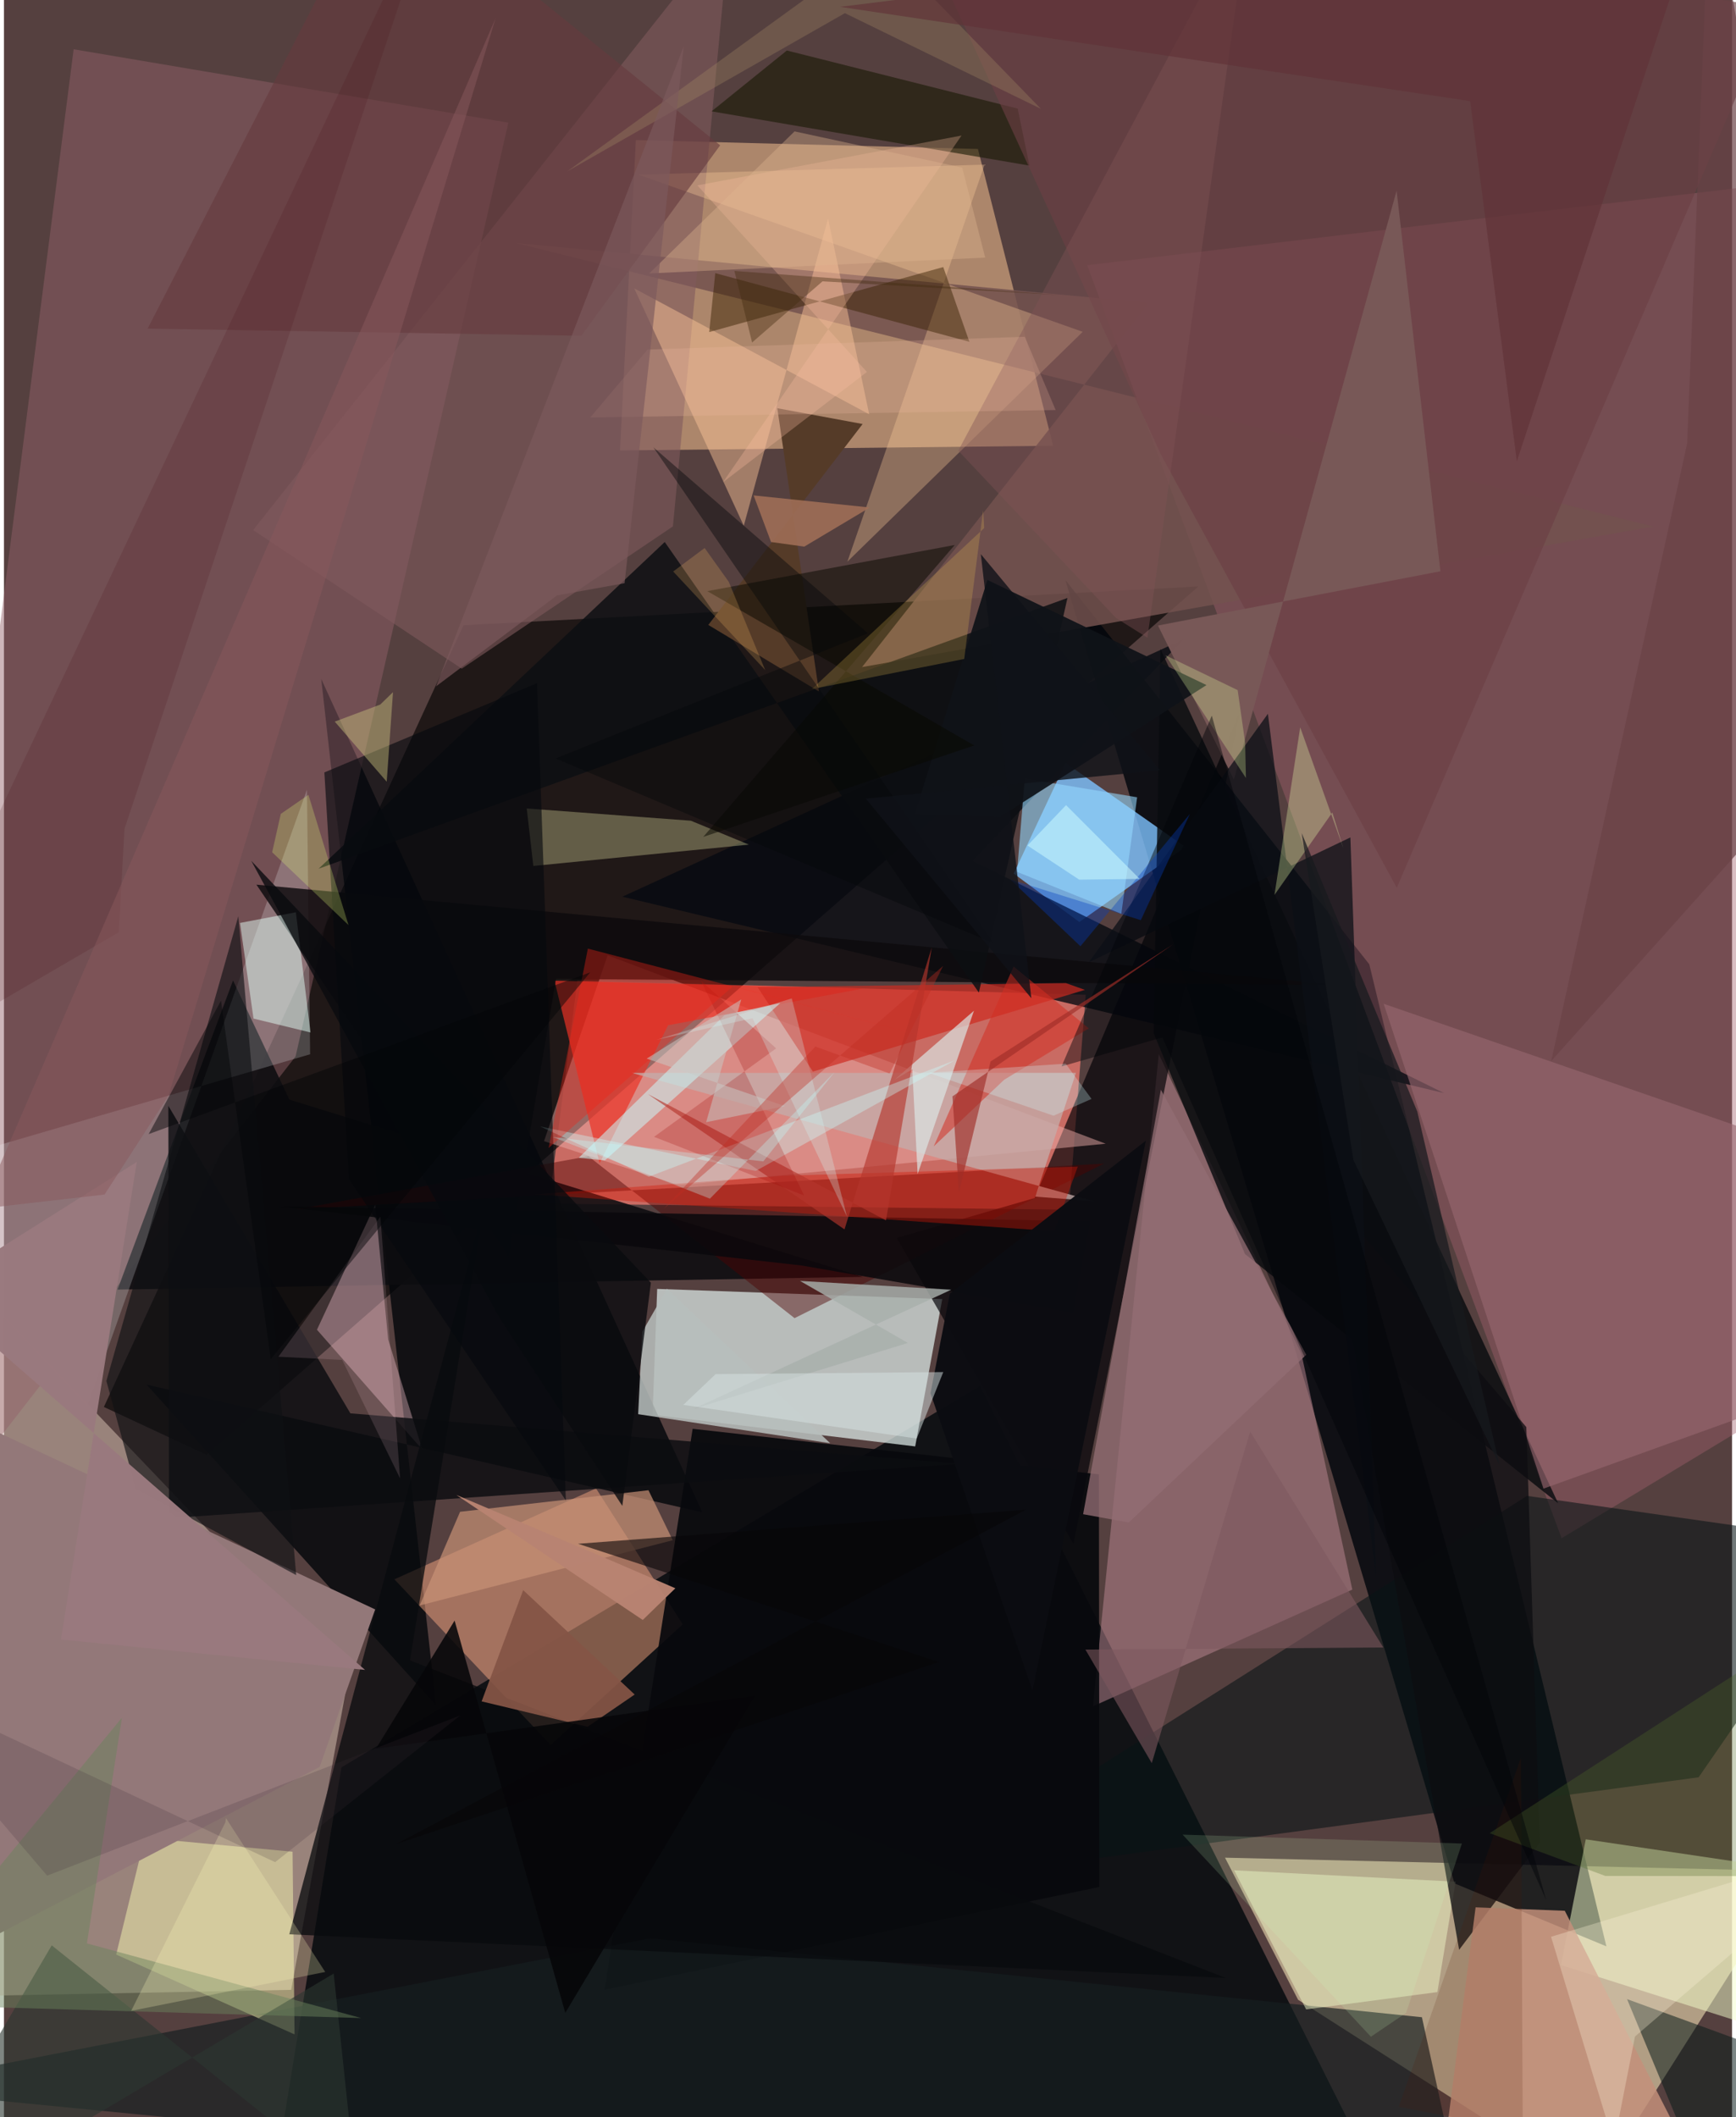 <svg xmlns="http://www.w3.org/2000/svg" width="228" height="278" viewBox="0 0 836 1024"><path fill="#55403f" d="M0 0h836v1024H0z"/><path fill="#f9e9bb" fill-opacity=".557" d="M769.092 1058.655L866.336 905l-275.628-6.508 35.357 68.727z"/><path fill="#111215" fill-opacity=".988" d="M163.256 854.804l308.969-184.49 185.93 371.068-527.55 13.636z"/><path fill="#e5cfc0" fill-opacity=".471" d="M-62 966.317l31.287-361.789 197.321 206.507-27.657 151.381z"/><path fill="#fc7e74" fill-opacity=".694" d="M515.191 585.087L263.65 582.18l13.768-107.964 245.907 6.92z"/><path fill-opacity=".627" d="M98.039 703.647l-49.694-23.152 173.966-378.1 355.437-18.709z"/><path fill="#dcac84" fill-opacity=".647" d="M507.57 215.608L471.182 72.05l-165.483-4.3-7.671 150.108z"/><path fill="#00060b" fill-opacity=".816" d="M775.206 941.378l-73.46-30.439-188.285-630.43 147.05 185.88z"/><path fill="#deebe8" fill-opacity=".722" d="M453.926 628.32l-137.913-4.923-2.24 60.9L440.83 699.58z"/><path fill="#02060a" fill-opacity=".796" d="M209.05 824.839L69.038 669.71l268.819 61.762-184.362-403.066z"/><path fill="#a1626c" fill-opacity=".416" d="M524.019 128.256L842.43 90.523 898 656.689 753.545 743.99z"/><path fill="#93626a" fill-opacity=".463" d="M-62 772.657L33.712 23.834l210.294 35.5-102.927 451.611z"/><path fill="#7dc2fd" fill-opacity=".8" d="M513.604 369.014l-25.107 53.51 31.752 23.437 51.302-36.286z"/><path fill="#b88591" fill-opacity=".522" d="M526.815 825.28l31.847-315.449 69.058 145.12 24.58 113.888z"/><path fill="#fdab85" fill-opacity=".471" d="M286.438 719.896l41.918 65.747-63.866 58.352-75.605-80.137z"/><path fill="#000105" fill-opacity=".675" d="M498.598 579.442l99.578-236.033-80.774 403.347-85.503-147.993z"/><path fill="#edafaa" fill-opacity=".478" d="M292.037 462.032l-30.767 89.91 65.327 21.294 206.382-20.058z"/><path fill="#0d0d10" fill-opacity=".886" d="M415.527 617.574l-360.588 6.15 55.888-149.508 27.261 57.637z"/><path fill="#060a11" fill-opacity=".788" d="M468.54 416.384L696.7 528.703l-397.53-95.004 271.487-124.496z"/><path fill="#081416" fill-opacity=".576" d="M736.796 723.502L441.011 910.579l378.825-50.97L898 746.473z"/><path fill="#f4ffcc" fill-opacity=".498" d="M765.237 889.615l-12.003 60.798 130.49 41.41 14.276-82.5z"/><path fill="#f8fcfe" fill-opacity=".208" d="M-62 571.238l102.349 108.74 106.237-298.045 1.527 127.982z"/><path fill="#08090d" fill-opacity=".929" d="M529.702 713.094l-196.53-22.036-42.594 271.298 239.363-49.693z"/><path fill="#161e1f" fill-opacity=".675" d="M-62 1010.195L710.136 1086 685.97 975.664l-373.349-38.17z"/><path fill="#73524e" fill-opacity=".847" d="M415.122 322.649l382.784-68-550.545-137.172 306.347 29.028z"/><path fill="#fdffb3" fill-opacity=".463" d="M139.62 895.62l-71.553-6.701-13.781 56.428 86.299 38.621z"/><path fill="#e9bbc4" fill-opacity=".404" d="M202.39 701.116l-16.522-53.257-6.282-65.161-28.17 60.454z"/><path fill="#805a5c" fill-opacity=".596" d="M221.469 323.414l102.154-68.808L351.14-34.94 120.531 256.383z"/><path fill="#ea3225" fill-opacity=".694" d="M266.31 474.331l149.327 3.78-94.335 17.764-33.165 66.764z"/><path fill="#090b0f" fill-opacity=".82" d="M751.865 727.077L600.372 606.534l-44.197-106.855 3.304-185.795z"/><path fill="#0b0d10" fill-opacity=".827" d="M79.864 734.287l-.33-199.432 88.058 148.728 295.21 24.414z"/><path fill="#ffce9c" fill-opacity=".329" d="M521.87 160.487L408.03 271.649l66.385-192.025-167.46 4.85z"/><path fill="#dada9e" fill-opacity=".357" d="M256.097 418.83l104.276-10.312-28.057-11.562-79.407-5.925z"/><path fill="#966870" fill-opacity=".631" d="M865.909 554.068l-8.85 125.514-112.266 40.411-77.317-234.49z"/><path fill="#0d0a0d" fill-opacity=".824" d="M267.083 473.476l378.601 2.975-523.56-48.579 122.106 179.94z"/><path fill="#4e0000" fill-opacity=".443" d="M141.758 584.888l390.393-22.091-149.682 74.745-99.72-78.312z"/><path fill="#e9f0c1" fill-opacity=".522" d="M629.967 971.884l63.486-8.379 8.819-53.4-107.15-5.513z"/><path fill="#937879" d="M152.724 854.593l26.862-76.171-208.003-97.652 3.499 266.204z"/><path fill="#090b0e" fill-opacity=".765" d="M196.438 803.06l394.71 153.63-453.113-21.143 94.051-351.993z"/><path fill="#e3fff8" fill-opacity=".49" d="M114.184 446.393l27.032-5.157 7.086 58.132-27.58-6.716z"/><path fill="#c4aca9" fill-opacity=".761" d="M498.96 578.769l28.192 2.182-223.404-62.024 214.849-.018z"/><path fill="#c89177" fill-opacity=".694" d="M201.12 776.503l122.416-31.554-11.735-24.171-91.14 10.42z"/><path fill="#fcc499" fill-opacity=".459" d="M304.91 139.48l113.662 60.892-19.896-94.64L357.893 254.3z"/><path fill="#ce2b20" fill-opacity=".694" d="M513.744 475.492l9.192 3.276-131.594 39.521-26.738-40.81z"/><path fill="#0d0f12" fill-opacity=".839" d="M152.219 420.172l362.264-130.953-42.85 190.856-151.961-217.927z"/><path fill="#161802" fill-opacity=".592" d="M496.115 80.096l-153.797-26.24 36.426-29.426 111.66 28.094z"/><path fill="#95d9ff" fill-opacity=".58" d="M490.103 421.688l50.445 20.285 7.648-56.358-54.364-9.073z"/><path fill="#553b28" d="M394.265 334.443L374.12 197.446l41.28 7.635-74.658 97.183z"/><path fill="#6b3f44" fill-opacity=".624" d="M559.923 220.271L430.346-62l426.07 65.887-182.611 425.509z"/><path fill="#091c1a" fill-opacity=".533" d="M883.96 1002.738L834.66 1086l-49.453-119.093 95.799 34.9z"/><path fill="#b7bebc" fill-opacity=".863" d="M399.706 698.026l-78.955-74.71-11.91 20.753-2.037 39.922z"/><path fill="#785857" fill-opacity=".988" d="M673.719 92.246l21.196 184.063-136.634 26.231 36.71 74.54z"/><path fill="#0f1114" fill-opacity=".631" d="M63.743 720.044l77.636 41.774-28.004-318.672-63.82 224.787z"/><path fill="#0a090c" fill-opacity=".863" d="M132.71 583.459l392.654 7.213-8.348 44.105-131.247-22.707z"/><path fill="#926d73" fill-opacity=".773" d="M630.029 655.26l-85.871 81.114-22.087-4.005 37.61-205.317z"/><path fill="#0c0d10" fill-opacity=".749" d="M703.97 943.055l39.047-51.834-6.541-200.99-96.68-113.424z"/><path fill="#d41706" fill-opacity=".392" d="M256.794 577.683l251.381 17.834 11.29-31.253-142.546 4.407z"/><path fill="#653a3e" fill-opacity=".604" d="M69.513 158.936L182.86-62 346.477 70.274l-67.136 92.132z"/><path fill="#101318" fill-opacity=".933" d="M475.763 280.486l105.988 50.862-99.82 63.742-41.328-1.178z"/><path fill="#0c1016" fill-opacity=".745" d="M524.804 465.431l86.661-120.194 52.34 417.482-12.443-357.685z"/><path fill="#caf9fa" fill-opacity=".537" d="M348.62 490.958l-70.562 69.045 12.689 1.242 84.902-76.159z"/><path fill="#e8fca9" fill-opacity=".322" d="M642.633 392.965l5.332 17.284-20.875-58.44-12.446 81.023z"/><path fill="#dde8e7" fill-opacity=".675" d="M442.013 567.82l27.253-78.968-38.395 33.33 8.564-4.95z"/><path fill="#361f01" fill-opacity=".463" d="M467.042 165.323L344.114 132.11l-2.933 28.499 113.221-31.445z"/><path fill="#c4907b" fill-opacity=".839" d="M695.927 1046.653l16.012-124.139 43.155 1.668L837.664 1086z"/><path fill="#0c0d12" fill-opacity=".98" d="M497.572 817.602l54.867-265.928-94.864 74.063-9.343 48.15z"/><path fill="#090b0e" fill-opacity=".792" d="M299.148 728.358l-59.6-91.288-119.901-220.72 193.32 204.047z"/><path fill="#b4352c" fill-opacity=".639" d="M426.7 590.258l-115.127-61.047 95.053 65.403 42.225-136.364z"/><path fill="#c8fdfd" fill-opacity=".369" d="M311.97 569.118l-52.62-24.308 104.304 21.549 96.375-53.518z"/><path fill="#d32e23" fill-opacity=".537" d="M488.444 467.458l-38.66 87.002 34.09-32.22 40.94-24.849z"/><path fill="#080901" fill-opacity=".502" d="M340.26 285.913l129.132 74.648-131.107 44.224 121.687-141.2z"/><path fill="#2b3831" fill-opacity=".604" d="M170.521 1058.582L23.101 940.907-62 1086l221.52-131.456z"/><path fill="#ffc3a4" fill-opacity=".286" d="M463.243 65.558L347.82 233.263l69.662-53.36L335.46 89.67z"/><path fill="#edbf51" fill-opacity=".235" d="M390.814 333.295l83.393-77.909-.5-8.67-9.167 71.999z"/><path fill="#a16f57" fill-opacity=".878" d="M387.174 264.38l-16.085-2.23-8.418-22.534 56.217 5.843z"/><path fill="#a8afab" fill-opacity=".816" d="M385.116 619.535l73.14 4.25-124.578 57.6 103.635-31.853z"/><path fill="#fdf4d9" fill-opacity=".302" d="M778.836 1036.914l10.21-51.936L898 891.507 748.436 936.74z"/><path fill="#845546" fill-opacity=".937" d="M251.185 769.083l53.937 50.5-22.777 15.593-51.266-12.273z"/><path fill="#9d0000" fill-opacity=".224" d="M337.182 474.326l36.38 32.736-59.063 42.784 72.58 28.383z"/><path fill="#06090d" fill-opacity=".62" d="M166.883 570.336l104.948 155.376-13.952-395.285-102.875 43.163z"/><path fill="#060608" fill-opacity=".878" d="M218.004 783.823l53.541 189.753 91.792-153.393-183.408 25.62z"/><path fill="#7e585e" fill-opacity=".584" d="M523.175 797.847l32.108 54.923 47.613-160.35 64.393 104.405z"/><path fill="#6a835b" fill-opacity=".482" d="M40.132 939.952l16.935-109.149-114.009 138.516 229.726 6.734z"/><path fill="#fdf7bc" fill-opacity=".247" d="M155.413 953.771l-93.87 18.819 45.557-91.14.302-2.102z"/><path fill="#f32516" fill-opacity=".373" d="M352.736 476.987l-89.253 78.278 18.988-96.453 174.806 45.624z"/><path fill="#511a02" fill-opacity=".153" d="M735.015 1086l-18.243-58.98-41.99-8.02 59.098-168.937z"/><path fill="#506a28" fill-opacity=".302" d="M718.723 886.634l55.964 20.685 82.915.097 33.404-132.26z"/><path fill="#b98472" fill-opacity=".973" d="M292.256 754.134l-73.405-31.082 90.181 60.47 15.777-15.33z"/><path fill="#e7fea1" fill-opacity=".275" d="M561.906 316.925l38.927 59.377-.395-17.211-3.603-25.297z"/><path fill="#470f18" fill-opacity=".161" d="M212.532-62L-62 519.404l117.559-68.505 2.743-49.958z"/><path fill="#99797e" fill-opacity=".984" d="M27.583 792.964l147.077 14.704-209.716-183.013 99.318-62.67z"/><path fill="#c8c8c6" fill-opacity=".518" d="M377.78 534.988l-38.095 7.779 17.006-59.388-45.78 28.637z"/><path fill="#a28a65" fill-opacity=".322" d="M501.644 52.641L406.818 6.366 272.53 82.874l151.733-109.94z"/><path fill="#d6e2e1" fill-opacity=".51" d="M441.553 695.764l-112.909-16.266 15.644-14.876 110.126-.999z"/><path fill="#ffd1dd" fill-opacity=".141" d="M182.103 588.437l9.54 126.605-28.023-57.301-30.85-1.527z"/><path fill="#cdc780" fill-opacity=".435" d="M160.034 349.02l21.993-8.243 6.186-6.01-3.045 43.31z"/><path fill="#89585d" fill-opacity=".49" d="M-11.11 584.605l59.786-6.851 30.93-47.831L237.831 8.817z"/><path fill="#020308" fill-opacity=".447" d="M560.418 501.783l-48.775 13.998 72.679-169.65 161.787 572.933z"/><path fill="#d2f9f7" fill-opacity=".275" d="M315.653 502.908l65.466-20.014 26.712 105.603-45.718-96.02z"/><path fill="#053fbf" fill-opacity=".361" d="M549.99 445.048l23.742-51.398-52.956 64.026-34.081-32.402z"/><path fill="#e6ff79" fill-opacity=".255" d="M133.922 393.655l-4.172 18.554 36.931 35.204-19.396-62.992z"/><path fill="#040508" fill-opacity=".467" d="M70 548.526l35.006-64.56L129.06 657.35l154.557-187.06z"/><path fill="#7f5256" fill-opacity=".404" d="M602.822-46.46L461.651 217.979l76.34 80.931 15.185 9.541z"/><path fill="#05090a" fill-opacity=".435" d="M417.977 306.303L266.82 366.825l212.02 89.435-164.677-239.923z"/><path fill="#d2feff" fill-opacity=".278" d="M507.75 539.623l18.387-8.115-12.497-17.034-66.45 4.387z"/><path fill="#beffff" fill-opacity=".306" d="M341.524 579.743l-76.058-29.821 101.888 11.804 34.59-43.34z"/><path fill="#6a4246" fill-opacity=".702" d="M814.273 214.504l-65.758 298.705L898 346.269 825.411-62z"/><path fill="#fabb67" fill-opacity=".22" d="M368.277 324.105l-44.52-47.688 15.21-11.372 11.673 16.35z"/><path fill="#070608" fill-opacity=".592" d="M494.47 730.173L189.85 891.858l262.553-88-174.669-57.185z"/><path fill="#bf2c21" fill-opacity=".376" d="M319.133 584.708L454.33 467.192l-25.891 52.038-35.915-13.058z"/><path fill="#0f1218" fill-opacity=".804" d="M497.023 482.817l-80.087-96.54 142.367-13.711-86.715-104.54z"/><path fill="#603237" fill-opacity=".659" d="M821.744-48.44L404.489 3.31l304.809 45.595 22.587 174.193z"/><path fill="#e1b690" fill-opacity=".376" d="M382.455 63.55l-70.264 68.699 162.506-7.65-11.11-43.534z"/><path fill="#40290e" fill-opacity=".392" d="M353.369 131.04l158.19 11.715-115.565-6.69-34.07 29.578z"/><path fill="#d2ffff" fill-opacity=".498" d="M549.442 425.095l-29.272.364-25.021-16.506 18.664-19.534z"/><path fill="#f4bda4" fill-opacity=".22" d="M493.853 162.888l14.921 35.434-225.16 3.602 27.738-32.853z"/><path fill="#7c5a5c" fill-opacity=".663" d="M328.89 22.296L209.051 331.953l58.491-43.977 32.694-5.897z"/><path fill="#3b2f37" fill-opacity=".188" d="M220.77 829.677l-89.586 70.983L-62 809.945l82.893 97.252z"/><path fill="#cafec1" fill-opacity=".153" d="M678.322 973.557l-17.03 11.54-91.108-97.754 135.128 4.312z"/><path fill="#171a1e" fill-opacity=".722" d="M683.741 537.661l39.838 171.216-70.753-147.839-25.015-158.094z"/><path fill="#9f2e28" fill-opacity=".647" d="M461.967 576.806l-3.114-46.525 106.64-73.47-88.206 56.595z"/></svg>